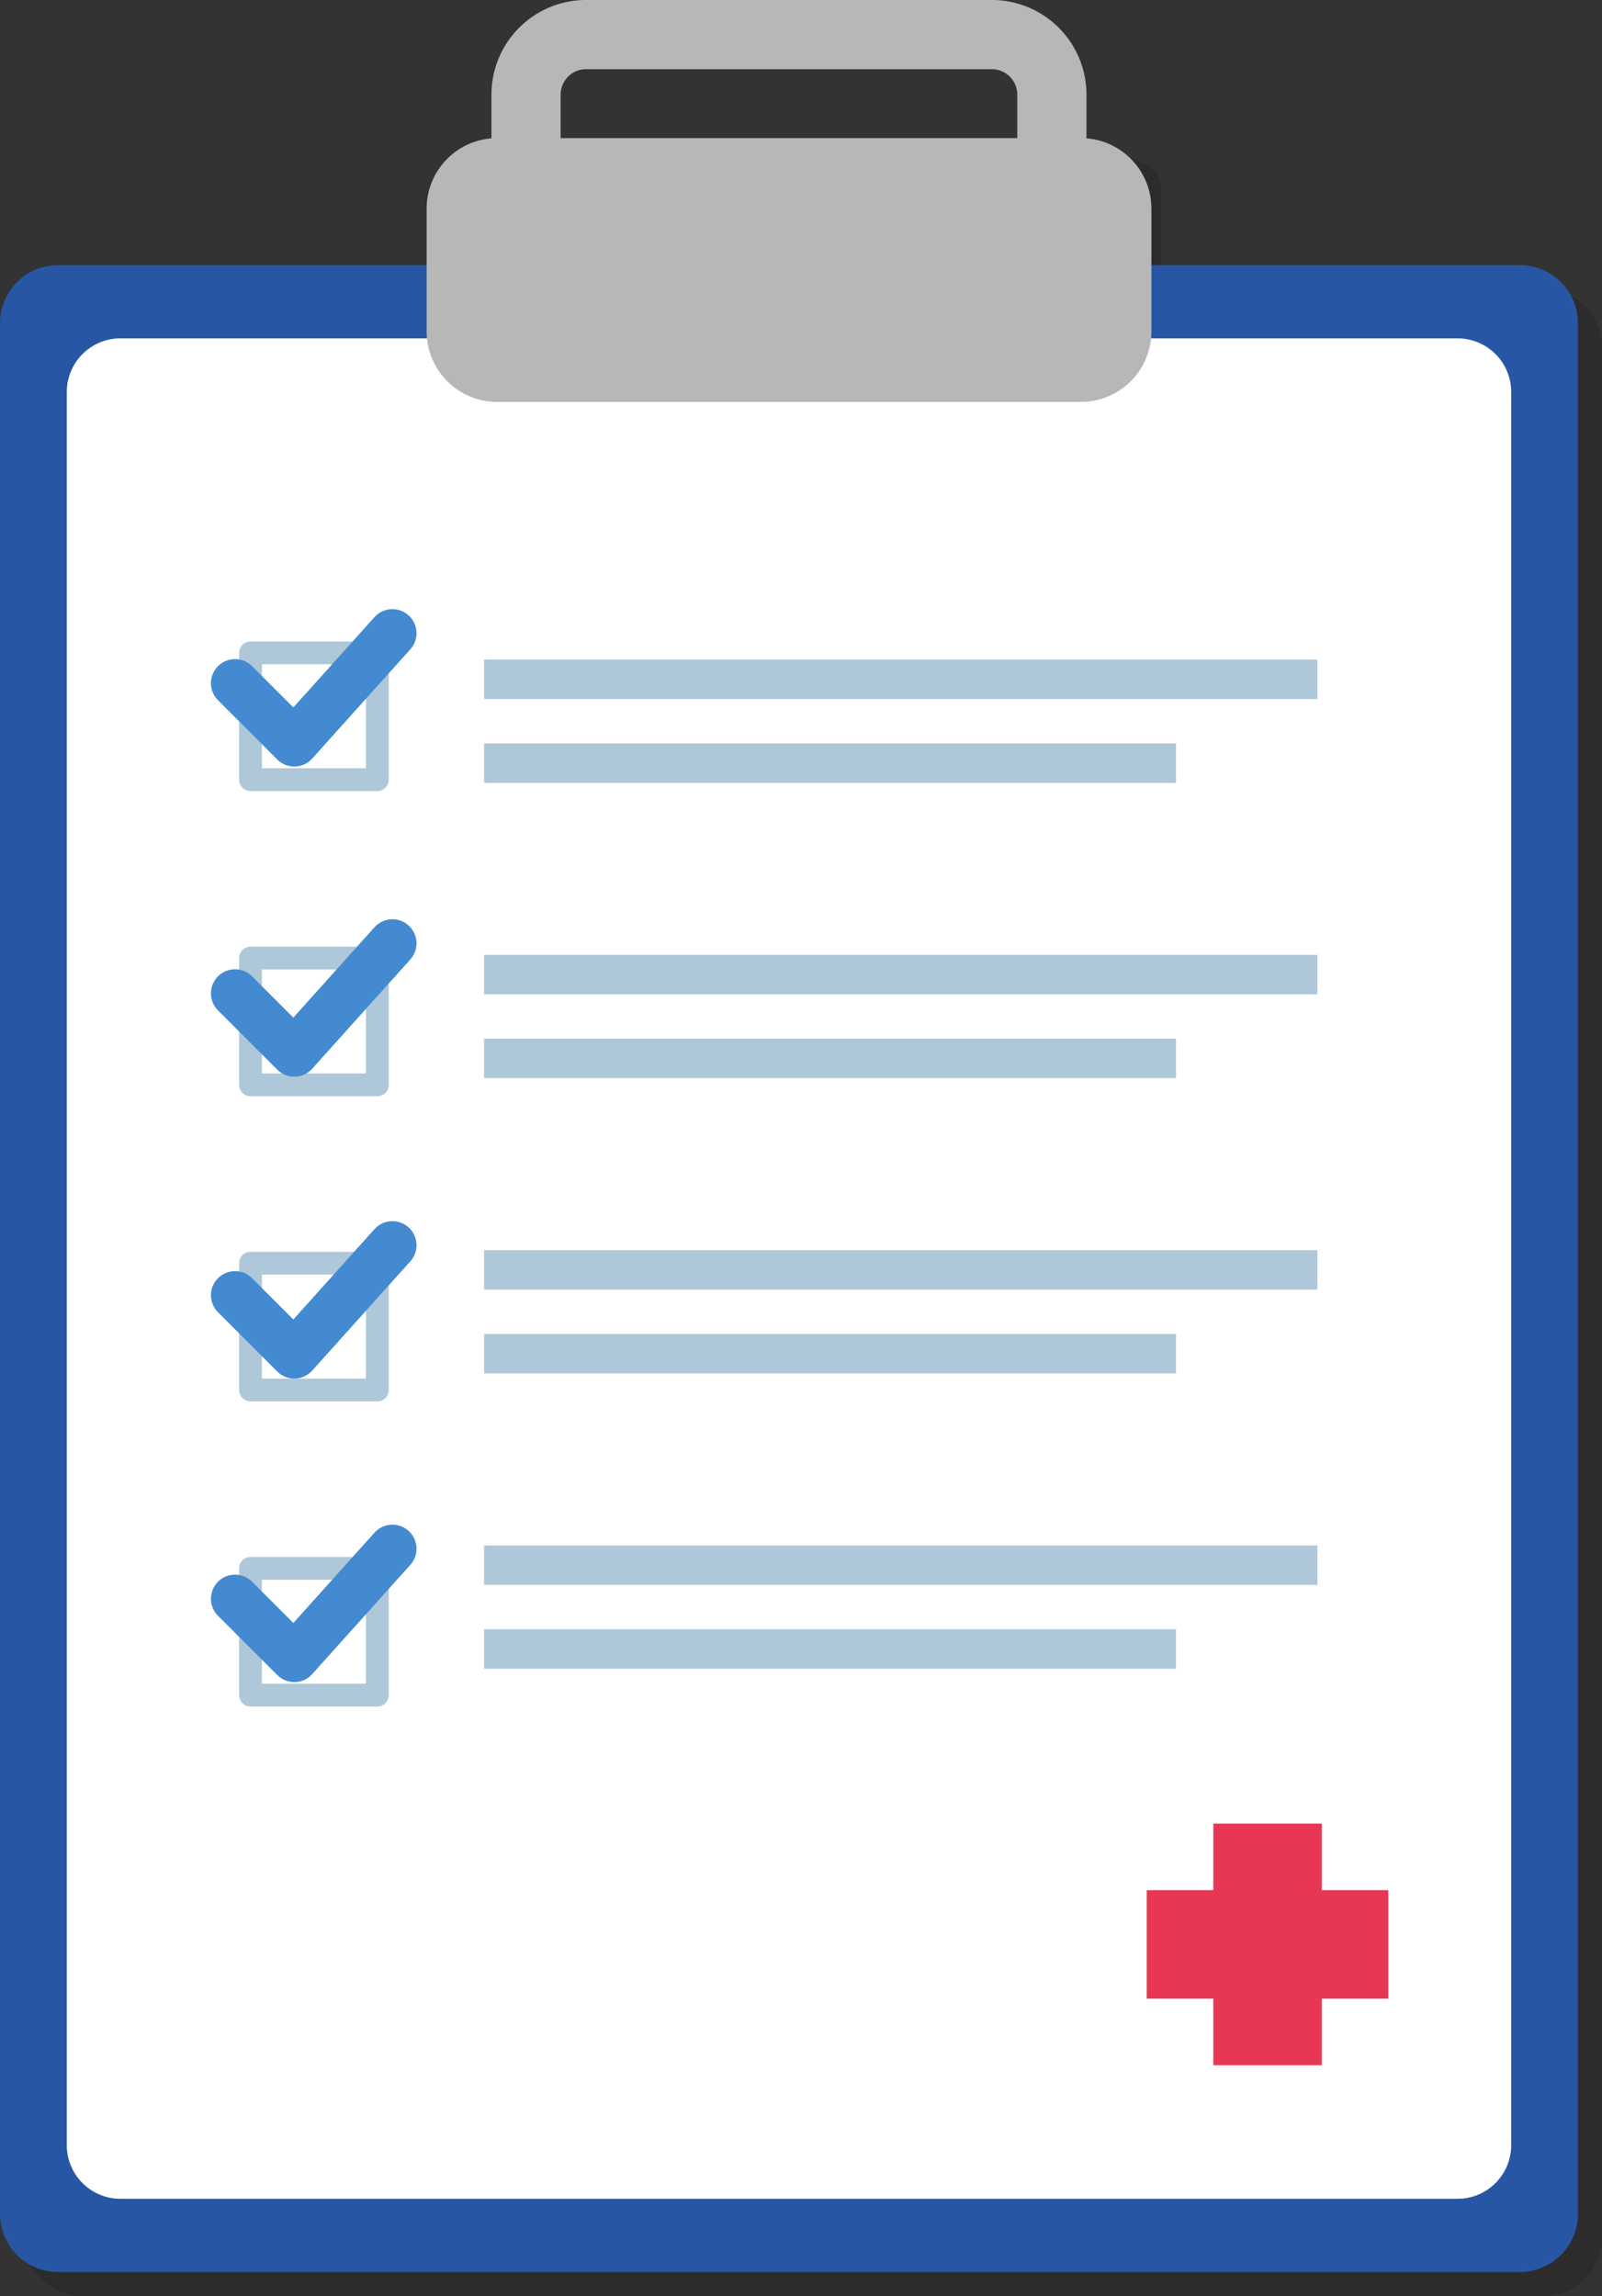 <svg xmlns="http://www.w3.org/2000/svg" width="66.51" height="95.327" viewBox="0 0 66.51 95.327"><rect x="0" y="0" width="66.51" height="95.327" fill="#333333" stroke="none"/><defs><style>.a_testy{opacity:0.13;}.b_testy{fill:#2757a4;}.c_testy{fill:#fff;}.d_testy{fill:#b7b7b7;}.e_testy,.f_testy,.i_testy{fill:none;stroke-miterlimit:10;}.e_testy{stroke:#b7b7b7;stroke-width:2.873px;}.f_testy{stroke:#aec8d9;stroke-width:0.947px;}.f_testy,.i_testy{stroke-linecap:round;stroke-linejoin:round;}.g_testy{fill:#aec8d9;}.h_testy{fill:#e73755;}.i_testy{stroke:#438ad1;stroke-width:2px;}</style></defs><g transform="translate(-3.488 -2.436)"><path class="a_testy" d="M67.579,14.442H51.709V10.277a1.155,1.155,0,0,0-1.155-1.155H37.922a1.155,1.155,0,0,0-1.155,1.155v4.165H6.907a2.419,2.419,0,0,0-2.419,2.419V95.344a2.419,2.419,0,0,0,2.419,2.419H67.579A2.419,2.419,0,0,0,70,95.344V16.861A2.418,2.418,0,0,0,67.579,14.442Z"/><path class="b_testy" d="M66.579,96.763H5.907a2.419,2.419,0,0,1-2.419-2.419V15.861a2.419,2.419,0,0,1,2.419-2.419H66.579A2.419,2.419,0,0,1,69,15.861V94.344A2.419,2.419,0,0,1,66.579,96.763Z"/><path class="c_testy" d="M64,93.723H8.489A2.228,2.228,0,0,1,6.261,91.5V18.711a2.228,2.228,0,0,1,2.228-2.228H64a2.228,2.228,0,0,1,2.228,2.228V91.495A2.228,2.228,0,0,1,64,93.723Z"/><path class="d_testy" d="M48.363,19.122H24.124A2.928,2.928,0,0,1,21.2,16.194V11.1A2.928,2.928,0,0,1,24.124,8.17H48.363A2.928,2.928,0,0,1,51.291,11.1v5.1A2.929,2.929,0,0,1,48.363,19.122Z"/><path class="e_testy" d="M44.665,14.823H27.821a2.493,2.493,0,0,1-2.493-2.493V6.365a2.493,2.493,0,0,1,2.493-2.493H44.665a2.493,2.493,0,0,1,2.493,2.493v5.964A2.492,2.492,0,0,1,44.665,14.823Z"/><rect class="f_testy" width="5.265" height="5.265" transform="translate(13.889 29.541)"/><rect class="f_testy" width="5.265" height="5.265" transform="translate(13.889 42.21)"/><rect class="f_testy" width="5.265" height="5.265" transform="translate(13.889 54.879)"/><rect class="f_testy" width="5.265" height="5.265" transform="translate(13.889 67.548)"/><rect class="g_testy" width="34.598" height="1.638" transform="translate(23.585 29.819)"/><rect class="g_testy" width="28.729" height="1.638" transform="translate(23.585 33.3)"/><rect class="g_testy" width="34.598" height="1.638" transform="translate(23.585 42.079)"/><rect class="g_testy" width="28.729" height="1.638" transform="translate(23.585 45.559)"/><rect class="g_testy" width="34.598" height="1.638" transform="translate(23.585 54.339)"/><rect class="g_testy" width="28.729" height="1.638" transform="translate(23.585 57.819)"/><rect class="g_testy" width="34.598" height="1.638" transform="translate(23.585 66.598)"/><rect class="g_testy" width="28.729" height="1.638" transform="translate(23.585 70.079)"/><rect class="h_testy" width="4.504" height="10.031" transform="translate(53.86 78.145)"/><rect class="h_testy" width="4.504" height="10.031" transform="translate(51.096 85.413) rotate(-90)"/><path class="i_testy" d="M13.246,30.8l2.46,2.46,4.074-4.535"/><path class="i_testy" d="M13.246,43.677l2.46,2.46L19.78,41.6"/><path class="i_testy" d="M13.246,56.209l2.46,2.46,4.074-4.535"/><path class="i_testy" d="M13.246,68.81l2.46,2.46,4.074-4.535"/></g></svg>
